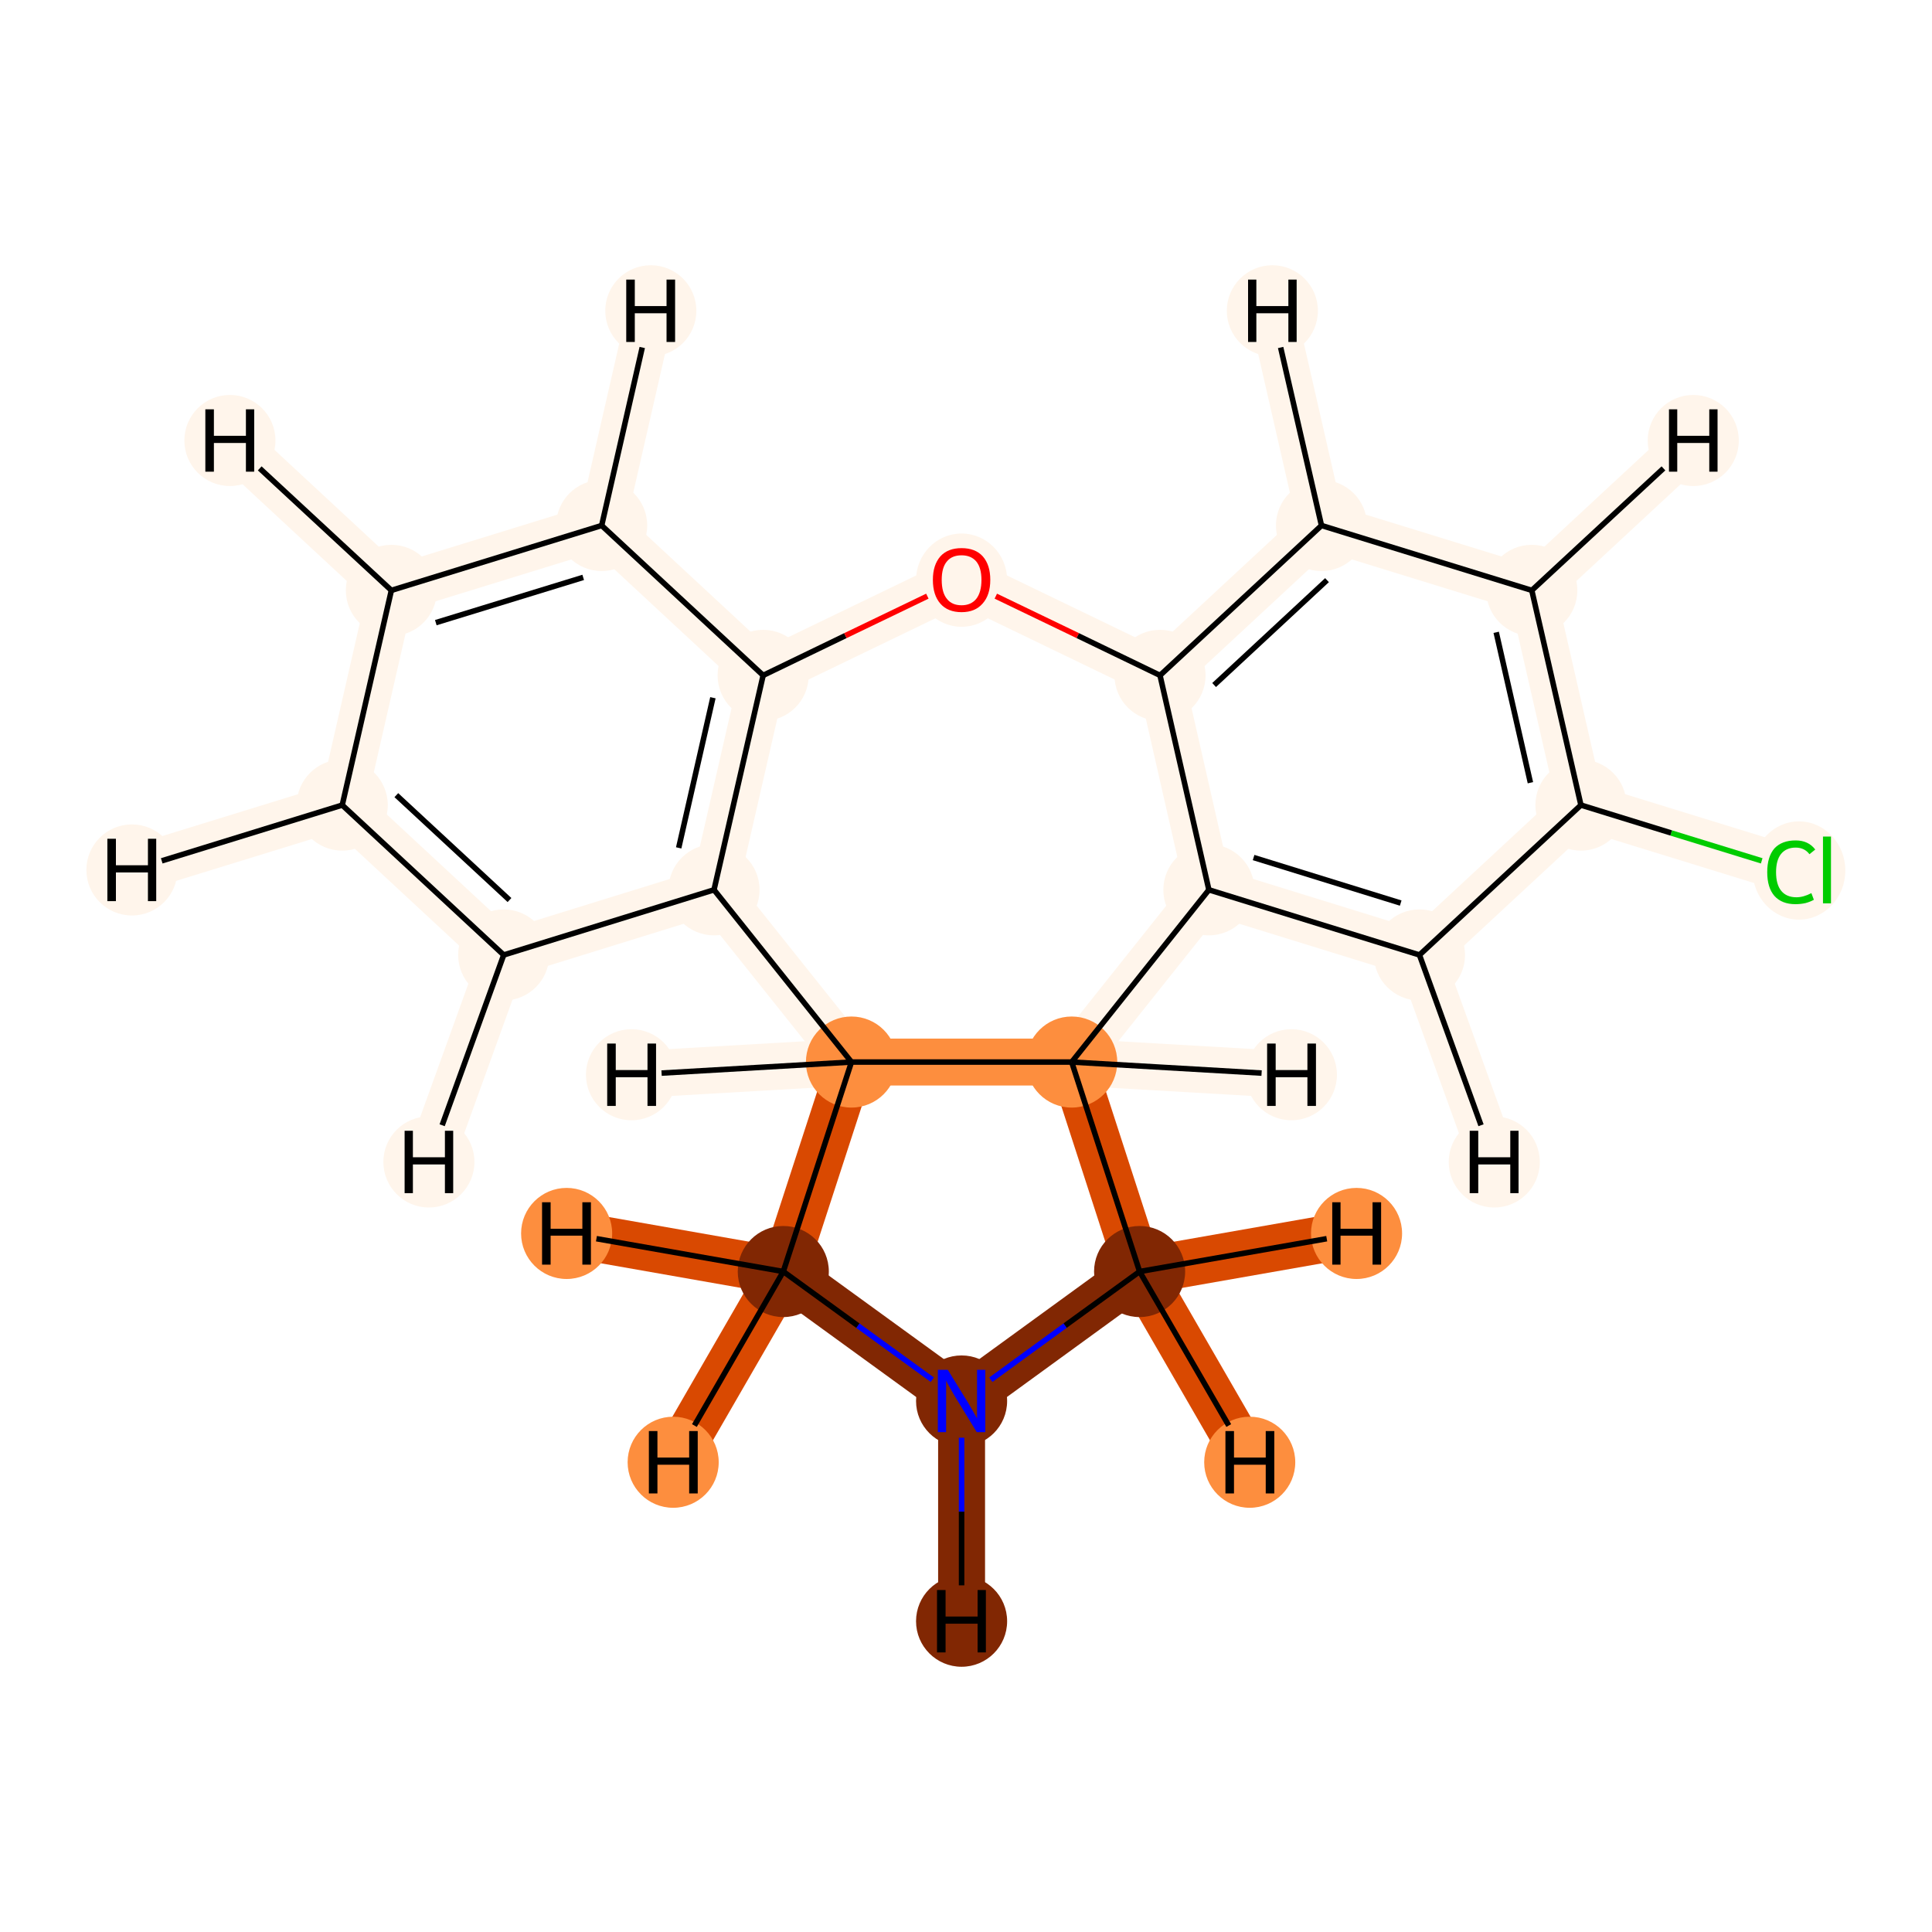 <?xml version='1.0' encoding='iso-8859-1'?>
<svg version='1.1' baseProfile='full'
              xmlns='http://www.w3.org/2000/svg'
                      xmlns:rdkit='http://www.rdkit.org/xml'
                      xmlns:xlink='http://www.w3.org/1999/xlink'
                  xml:space='preserve'
width='700px' height='700px' viewBox='0 0 700 700'>
<!-- END OF HEADER -->
<rect style='opacity:1.0;fill:#FFFFFF;stroke:none' width='700.0' height='700.0' x='0.0' y='0.0'> </rect>
<path d='M 649.0,315.2 L 572.8,291.7' style='fill:none;fill-rule:evenodd;stroke:#FFF5EB;stroke-width:17.0px;stroke-linecap:butt;stroke-linejoin:miter;stroke-opacity:1' />
<path d='M 572.8,291.7 L 555.0,213.9' style='fill:none;fill-rule:evenodd;stroke:#FFF5EB;stroke-width:17.0px;stroke-linecap:butt;stroke-linejoin:miter;stroke-opacity:1' />
<path d='M 572.8,291.7 L 514.3,346.0' style='fill:none;fill-rule:evenodd;stroke:#FFF5EB;stroke-width:17.0px;stroke-linecap:butt;stroke-linejoin:miter;stroke-opacity:1' />
<path d='M 555.0,213.9 L 478.8,190.4' style='fill:none;fill-rule:evenodd;stroke:#FFF5EB;stroke-width:17.0px;stroke-linecap:butt;stroke-linejoin:miter;stroke-opacity:1' />
<path d='M 555.0,213.9 L 613.5,159.6' style='fill:none;fill-rule:evenodd;stroke:#FFF5EB;stroke-width:17.0px;stroke-linecap:butt;stroke-linejoin:miter;stroke-opacity:1' />
<path d='M 478.8,190.4 L 420.3,244.7' style='fill:none;fill-rule:evenodd;stroke:#FFF5EB;stroke-width:17.0px;stroke-linecap:butt;stroke-linejoin:miter;stroke-opacity:1' />
<path d='M 478.8,190.4 L 461.0,112.6' style='fill:none;fill-rule:evenodd;stroke:#FFF5EB;stroke-width:17.0px;stroke-linecap:butt;stroke-linejoin:miter;stroke-opacity:1' />
<path d='M 420.3,244.7 L 438.0,322.4' style='fill:none;fill-rule:evenodd;stroke:#FFF5EB;stroke-width:17.0px;stroke-linecap:butt;stroke-linejoin:miter;stroke-opacity:1' />
<path d='M 420.3,244.7 L 348.4,210.0' style='fill:none;fill-rule:evenodd;stroke:#FFF5EB;stroke-width:17.0px;stroke-linecap:butt;stroke-linejoin:miter;stroke-opacity:1' />
<path d='M 438.0,322.4 L 514.3,346.0' style='fill:none;fill-rule:evenodd;stroke:#FFF5EB;stroke-width:17.0px;stroke-linecap:butt;stroke-linejoin:miter;stroke-opacity:1' />
<path d='M 438.0,322.4 L 388.3,384.8' style='fill:none;fill-rule:evenodd;stroke:#FFF5EB;stroke-width:17.0px;stroke-linecap:butt;stroke-linejoin:miter;stroke-opacity:1' />
<path d='M 514.3,346.0 L 541.4,421.0' style='fill:none;fill-rule:evenodd;stroke:#FFF5EB;stroke-width:17.0px;stroke-linecap:butt;stroke-linejoin:miter;stroke-opacity:1' />
<path d='M 388.3,384.8 L 412.9,460.7' style='fill:none;fill-rule:evenodd;stroke:#D94901;stroke-width:17.0px;stroke-linecap:butt;stroke-linejoin:miter;stroke-opacity:1' />
<path d='M 388.3,384.8 L 308.5,384.8' style='fill:none;fill-rule:evenodd;stroke:#FD8E3E;stroke-width:17.0px;stroke-linecap:butt;stroke-linejoin:miter;stroke-opacity:1' />
<path d='M 388.3,384.8 L 467.9,389.4' style='fill:none;fill-rule:evenodd;stroke:#FFF5EB;stroke-width:17.0px;stroke-linecap:butt;stroke-linejoin:miter;stroke-opacity:1' />
<path d='M 412.9,460.7 L 348.4,507.6' style='fill:none;fill-rule:evenodd;stroke:#812703;stroke-width:17.0px;stroke-linecap:butt;stroke-linejoin:miter;stroke-opacity:1' />
<path d='M 412.9,460.7 L 491.5,446.9' style='fill:none;fill-rule:evenodd;stroke:#D94901;stroke-width:17.0px;stroke-linecap:butt;stroke-linejoin:miter;stroke-opacity:1' />
<path d='M 412.9,460.7 L 452.8,529.8' style='fill:none;fill-rule:evenodd;stroke:#D94901;stroke-width:17.0px;stroke-linecap:butt;stroke-linejoin:miter;stroke-opacity:1' />
<path d='M 348.4,507.6 L 283.8,460.7' style='fill:none;fill-rule:evenodd;stroke:#812703;stroke-width:17.0px;stroke-linecap:butt;stroke-linejoin:miter;stroke-opacity:1' />
<path d='M 348.4,507.6 L 348.4,587.4' style='fill:none;fill-rule:evenodd;stroke:#812703;stroke-width:17.0px;stroke-linecap:butt;stroke-linejoin:miter;stroke-opacity:1' />
<path d='M 283.8,460.7 L 308.5,384.8' style='fill:none;fill-rule:evenodd;stroke:#D94901;stroke-width:17.0px;stroke-linecap:butt;stroke-linejoin:miter;stroke-opacity:1' />
<path d='M 283.8,460.7 L 243.9,529.8' style='fill:none;fill-rule:evenodd;stroke:#D94901;stroke-width:17.0px;stroke-linecap:butt;stroke-linejoin:miter;stroke-opacity:1' />
<path d='M 283.8,460.7 L 205.3,446.9' style='fill:none;fill-rule:evenodd;stroke:#D94901;stroke-width:17.0px;stroke-linecap:butt;stroke-linejoin:miter;stroke-opacity:1' />
<path d='M 308.5,384.8 L 258.7,322.4' style='fill:none;fill-rule:evenodd;stroke:#FFF5EB;stroke-width:17.0px;stroke-linecap:butt;stroke-linejoin:miter;stroke-opacity:1' />
<path d='M 308.5,384.8 L 228.8,389.4' style='fill:none;fill-rule:evenodd;stroke:#FFF5EB;stroke-width:17.0px;stroke-linecap:butt;stroke-linejoin:miter;stroke-opacity:1' />
<path d='M 258.7,322.4 L 276.5,244.7' style='fill:none;fill-rule:evenodd;stroke:#FFF5EB;stroke-width:17.0px;stroke-linecap:butt;stroke-linejoin:miter;stroke-opacity:1' />
<path d='M 258.7,322.4 L 182.5,346.0' style='fill:none;fill-rule:evenodd;stroke:#FFF5EB;stroke-width:17.0px;stroke-linecap:butt;stroke-linejoin:miter;stroke-opacity:1' />
<path d='M 276.5,244.7 L 348.4,210.0' style='fill:none;fill-rule:evenodd;stroke:#FFF5EB;stroke-width:17.0px;stroke-linecap:butt;stroke-linejoin:miter;stroke-opacity:1' />
<path d='M 276.5,244.7 L 218.0,190.4' style='fill:none;fill-rule:evenodd;stroke:#FFF5EB;stroke-width:17.0px;stroke-linecap:butt;stroke-linejoin:miter;stroke-opacity:1' />
<path d='M 218.0,190.4 L 141.8,213.9' style='fill:none;fill-rule:evenodd;stroke:#FFF5EB;stroke-width:17.0px;stroke-linecap:butt;stroke-linejoin:miter;stroke-opacity:1' />
<path d='M 218.0,190.4 L 235.8,112.6' style='fill:none;fill-rule:evenodd;stroke:#FFF5EB;stroke-width:17.0px;stroke-linecap:butt;stroke-linejoin:miter;stroke-opacity:1' />
<path d='M 141.8,213.9 L 124.0,291.7' style='fill:none;fill-rule:evenodd;stroke:#FFF5EB;stroke-width:17.0px;stroke-linecap:butt;stroke-linejoin:miter;stroke-opacity:1' />
<path d='M 141.8,213.9 L 83.3,159.6' style='fill:none;fill-rule:evenodd;stroke:#FFF5EB;stroke-width:17.0px;stroke-linecap:butt;stroke-linejoin:miter;stroke-opacity:1' />
<path d='M 124.0,291.7 L 182.5,346.0' style='fill:none;fill-rule:evenodd;stroke:#FFF5EB;stroke-width:17.0px;stroke-linecap:butt;stroke-linejoin:miter;stroke-opacity:1' />
<path d='M 124.0,291.7 L 47.8,315.2' style='fill:none;fill-rule:evenodd;stroke:#FFF5EB;stroke-width:17.0px;stroke-linecap:butt;stroke-linejoin:miter;stroke-opacity:1' />
<path d='M 182.5,346.0 L 155.4,421.0' style='fill:none;fill-rule:evenodd;stroke:#FFF5EB;stroke-width:17.0px;stroke-linecap:butt;stroke-linejoin:miter;stroke-opacity:1' />
<ellipse cx='651.8' cy='315.4' rx='16.3' ry='17.3'  style='fill:#FFF5EB;fill-rule:evenodd;stroke:#FFF5EB;stroke-width:1.0px;stroke-linecap:butt;stroke-linejoin:miter;stroke-opacity:1' />
<ellipse cx='572.8' cy='291.7' rx='16.0' ry='16.0'  style='fill:#FFF5EB;fill-rule:evenodd;stroke:#FFF5EB;stroke-width:1.0px;stroke-linecap:butt;stroke-linejoin:miter;stroke-opacity:1' />
<ellipse cx='555.0' cy='213.9' rx='16.0' ry='16.0'  style='fill:#FFF5EB;fill-rule:evenodd;stroke:#FFF5EB;stroke-width:1.0px;stroke-linecap:butt;stroke-linejoin:miter;stroke-opacity:1' />
<ellipse cx='478.8' cy='190.4' rx='16.0' ry='16.0'  style='fill:#FFF5EB;fill-rule:evenodd;stroke:#FFF5EB;stroke-width:1.0px;stroke-linecap:butt;stroke-linejoin:miter;stroke-opacity:1' />
<ellipse cx='420.3' cy='244.7' rx='16.0' ry='16.0'  style='fill:#FFF5EB;fill-rule:evenodd;stroke:#FFF5EB;stroke-width:1.0px;stroke-linecap:butt;stroke-linejoin:miter;stroke-opacity:1' />
<ellipse cx='438.0' cy='322.4' rx='16.0' ry='16.0'  style='fill:#FFF5EB;fill-rule:evenodd;stroke:#FFF5EB;stroke-width:1.0px;stroke-linecap:butt;stroke-linejoin:miter;stroke-opacity:1' />
<ellipse cx='514.3' cy='346.0' rx='16.0' ry='16.0'  style='fill:#FFF5EB;fill-rule:evenodd;stroke:#FFF5EB;stroke-width:1.0px;stroke-linecap:butt;stroke-linejoin:miter;stroke-opacity:1' />
<ellipse cx='388.3' cy='384.8' rx='16.0' ry='16.0'  style='fill:#FD8E3E;fill-rule:evenodd;stroke:#FD8E3E;stroke-width:1.0px;stroke-linecap:butt;stroke-linejoin:miter;stroke-opacity:1' />
<ellipse cx='412.9' cy='460.7' rx='16.0' ry='16.0'  style='fill:#812703;fill-rule:evenodd;stroke:#812703;stroke-width:1.0px;stroke-linecap:butt;stroke-linejoin:miter;stroke-opacity:1' />
<ellipse cx='348.4' cy='507.6' rx='16.0' ry='16.0'  style='fill:#812703;fill-rule:evenodd;stroke:#812703;stroke-width:1.0px;stroke-linecap:butt;stroke-linejoin:miter;stroke-opacity:1' />
<ellipse cx='283.8' cy='460.7' rx='16.0' ry='16.0'  style='fill:#812703;fill-rule:evenodd;stroke:#812703;stroke-width:1.0px;stroke-linecap:butt;stroke-linejoin:miter;stroke-opacity:1' />
<ellipse cx='308.5' cy='384.8' rx='16.0' ry='16.0'  style='fill:#FD8E3E;fill-rule:evenodd;stroke:#FD8E3E;stroke-width:1.0px;stroke-linecap:butt;stroke-linejoin:miter;stroke-opacity:1' />
<ellipse cx='258.7' cy='322.4' rx='16.0' ry='16.0'  style='fill:#FFF5EB;fill-rule:evenodd;stroke:#FFF5EB;stroke-width:1.0px;stroke-linecap:butt;stroke-linejoin:miter;stroke-opacity:1' />
<ellipse cx='276.5' cy='244.7' rx='16.0' ry='16.0'  style='fill:#FFF5EB;fill-rule:evenodd;stroke:#FFF5EB;stroke-width:1.0px;stroke-linecap:butt;stroke-linejoin:miter;stroke-opacity:1' />
<ellipse cx='348.4' cy='210.2' rx='16.0' ry='16.4'  style='fill:#FFF5EB;fill-rule:evenodd;stroke:#FFF5EB;stroke-width:1.0px;stroke-linecap:butt;stroke-linejoin:miter;stroke-opacity:1' />
<ellipse cx='218.0' cy='190.4' rx='16.0' ry='16.0'  style='fill:#FFF5EB;fill-rule:evenodd;stroke:#FFF5EB;stroke-width:1.0px;stroke-linecap:butt;stroke-linejoin:miter;stroke-opacity:1' />
<ellipse cx='141.8' cy='213.9' rx='16.0' ry='16.0'  style='fill:#FFF5EB;fill-rule:evenodd;stroke:#FFF5EB;stroke-width:1.0px;stroke-linecap:butt;stroke-linejoin:miter;stroke-opacity:1' />
<ellipse cx='124.0' cy='291.7' rx='16.0' ry='16.0'  style='fill:#FFF5EB;fill-rule:evenodd;stroke:#FFF5EB;stroke-width:1.0px;stroke-linecap:butt;stroke-linejoin:miter;stroke-opacity:1' />
<ellipse cx='182.5' cy='346.0' rx='16.0' ry='16.0'  style='fill:#FFF5EB;fill-rule:evenodd;stroke:#FFF5EB;stroke-width:1.0px;stroke-linecap:butt;stroke-linejoin:miter;stroke-opacity:1' />
<ellipse cx='613.5' cy='159.6' rx='16.0' ry='16.0'  style='fill:#FFF5EB;fill-rule:evenodd;stroke:#FFF5EB;stroke-width:1.0px;stroke-linecap:butt;stroke-linejoin:miter;stroke-opacity:1' />
<ellipse cx='461.0' cy='112.6' rx='16.0' ry='16.0'  style='fill:#FFF5EB;fill-rule:evenodd;stroke:#FFF5EB;stroke-width:1.0px;stroke-linecap:butt;stroke-linejoin:miter;stroke-opacity:1' />
<ellipse cx='541.4' cy='421.0' rx='16.0' ry='16.0'  style='fill:#FFF5EB;fill-rule:evenodd;stroke:#FFF5EB;stroke-width:1.0px;stroke-linecap:butt;stroke-linejoin:miter;stroke-opacity:1' />
<ellipse cx='467.9' cy='389.4' rx='16.0' ry='16.0'  style='fill:#FFF5EB;fill-rule:evenodd;stroke:#FFF5EB;stroke-width:1.0px;stroke-linecap:butt;stroke-linejoin:miter;stroke-opacity:1' />
<ellipse cx='491.5' cy='446.9' rx='16.0' ry='16.0'  style='fill:#FD8E3E;fill-rule:evenodd;stroke:#FD8E3E;stroke-width:1.0px;stroke-linecap:butt;stroke-linejoin:miter;stroke-opacity:1' />
<ellipse cx='452.8' cy='529.8' rx='16.0' ry='16.0'  style='fill:#FD8E3E;fill-rule:evenodd;stroke:#FD8E3E;stroke-width:1.0px;stroke-linecap:butt;stroke-linejoin:miter;stroke-opacity:1' />
<ellipse cx='348.4' cy='587.4' rx='16.0' ry='16.0'  style='fill:#812703;fill-rule:evenodd;stroke:#812703;stroke-width:1.0px;stroke-linecap:butt;stroke-linejoin:miter;stroke-opacity:1' />
<ellipse cx='243.9' cy='529.8' rx='16.0' ry='16.0'  style='fill:#FD8E3E;fill-rule:evenodd;stroke:#FD8E3E;stroke-width:1.0px;stroke-linecap:butt;stroke-linejoin:miter;stroke-opacity:1' />
<ellipse cx='205.3' cy='446.9' rx='16.0' ry='16.0'  style='fill:#FD8E3E;fill-rule:evenodd;stroke:#FD8E3E;stroke-width:1.0px;stroke-linecap:butt;stroke-linejoin:miter;stroke-opacity:1' />
<ellipse cx='228.8' cy='389.4' rx='16.0' ry='16.0'  style='fill:#FFF5EB;fill-rule:evenodd;stroke:#FFF5EB;stroke-width:1.0px;stroke-linecap:butt;stroke-linejoin:miter;stroke-opacity:1' />
<ellipse cx='235.8' cy='112.6' rx='16.0' ry='16.0'  style='fill:#FFF5EB;fill-rule:evenodd;stroke:#FFF5EB;stroke-width:1.0px;stroke-linecap:butt;stroke-linejoin:miter;stroke-opacity:1' />
<ellipse cx='83.3' cy='159.6' rx='16.0' ry='16.0'  style='fill:#FFF5EB;fill-rule:evenodd;stroke:#FFF5EB;stroke-width:1.0px;stroke-linecap:butt;stroke-linejoin:miter;stroke-opacity:1' />
<ellipse cx='47.8' cy='315.2' rx='16.0' ry='16.0'  style='fill:#FFF5EB;fill-rule:evenodd;stroke:#FFF5EB;stroke-width:1.0px;stroke-linecap:butt;stroke-linejoin:miter;stroke-opacity:1' />
<ellipse cx='155.4' cy='421.0' rx='16.0' ry='16.0'  style='fill:#FFF5EB;fill-rule:evenodd;stroke:#FFF5EB;stroke-width:1.0px;stroke-linecap:butt;stroke-linejoin:miter;stroke-opacity:1' />
<path class='bond-0 atom-0 atom-1' d='M 638.3,311.9 L 605.5,301.8' style='fill:none;fill-rule:evenodd;stroke:#00CC00;stroke-width:2.0px;stroke-linecap:butt;stroke-linejoin:miter;stroke-opacity:1' />
<path class='bond-0 atom-0 atom-1' d='M 605.5,301.8 L 572.8,291.7' style='fill:none;fill-rule:evenodd;stroke:#000000;stroke-width:2.0px;stroke-linecap:butt;stroke-linejoin:miter;stroke-opacity:1' />
<path class='bond-1 atom-1 atom-2' d='M 572.8,291.7 L 555.0,213.9' style='fill:none;fill-rule:evenodd;stroke:#000000;stroke-width:2.0px;stroke-linecap:butt;stroke-linejoin:miter;stroke-opacity:1' />
<path class='bond-1 atom-1 atom-2' d='M 554.5,283.6 L 542.1,229.1' style='fill:none;fill-rule:evenodd;stroke:#000000;stroke-width:2.0px;stroke-linecap:butt;stroke-linejoin:miter;stroke-opacity:1' />
<path class='bond-18 atom-6 atom-1' d='M 514.3,346.0 L 572.8,291.7' style='fill:none;fill-rule:evenodd;stroke:#000000;stroke-width:2.0px;stroke-linecap:butt;stroke-linejoin:miter;stroke-opacity:1' />
<path class='bond-2 atom-2 atom-3' d='M 555.0,213.9 L 478.8,190.4' style='fill:none;fill-rule:evenodd;stroke:#000000;stroke-width:2.0px;stroke-linecap:butt;stroke-linejoin:miter;stroke-opacity:1' />
<path class='bond-22 atom-2 atom-19' d='M 555.0,213.9 L 602.7,169.7' style='fill:none;fill-rule:evenodd;stroke:#000000;stroke-width:2.0px;stroke-linecap:butt;stroke-linejoin:miter;stroke-opacity:1' />
<path class='bond-3 atom-3 atom-4' d='M 478.8,190.4 L 420.3,244.7' style='fill:none;fill-rule:evenodd;stroke:#000000;stroke-width:2.0px;stroke-linecap:butt;stroke-linejoin:miter;stroke-opacity:1' />
<path class='bond-3 atom-3 atom-4' d='M 480.8,210.2 L 439.9,248.2' style='fill:none;fill-rule:evenodd;stroke:#000000;stroke-width:2.0px;stroke-linecap:butt;stroke-linejoin:miter;stroke-opacity:1' />
<path class='bond-23 atom-3 atom-20' d='M 478.8,190.4 L 464.0,125.9' style='fill:none;fill-rule:evenodd;stroke:#000000;stroke-width:2.0px;stroke-linecap:butt;stroke-linejoin:miter;stroke-opacity:1' />
<path class='bond-4 atom-4 atom-5' d='M 420.3,244.7 L 438.0,322.4' style='fill:none;fill-rule:evenodd;stroke:#000000;stroke-width:2.0px;stroke-linecap:butt;stroke-linejoin:miter;stroke-opacity:1' />
<path class='bond-21 atom-14 atom-4' d='M 360.8,216.0 L 390.5,230.3' style='fill:none;fill-rule:evenodd;stroke:#FF0000;stroke-width:2.0px;stroke-linecap:butt;stroke-linejoin:miter;stroke-opacity:1' />
<path class='bond-21 atom-14 atom-4' d='M 390.5,230.3 L 420.3,244.7' style='fill:none;fill-rule:evenodd;stroke:#000000;stroke-width:2.0px;stroke-linecap:butt;stroke-linejoin:miter;stroke-opacity:1' />
<path class='bond-5 atom-5 atom-6' d='M 438.0,322.4 L 514.3,346.0' style='fill:none;fill-rule:evenodd;stroke:#000000;stroke-width:2.0px;stroke-linecap:butt;stroke-linejoin:miter;stroke-opacity:1' />
<path class='bond-5 atom-5 atom-6' d='M 454.2,310.7 L 507.5,327.2' style='fill:none;fill-rule:evenodd;stroke:#000000;stroke-width:2.0px;stroke-linecap:butt;stroke-linejoin:miter;stroke-opacity:1' />
<path class='bond-6 atom-5 atom-7' d='M 438.0,322.4 L 388.3,384.8' style='fill:none;fill-rule:evenodd;stroke:#000000;stroke-width:2.0px;stroke-linecap:butt;stroke-linejoin:miter;stroke-opacity:1' />
<path class='bond-24 atom-6 atom-21' d='M 514.3,346.0 L 536.6,407.7' style='fill:none;fill-rule:evenodd;stroke:#000000;stroke-width:2.0px;stroke-linecap:butt;stroke-linejoin:miter;stroke-opacity:1' />
<path class='bond-7 atom-7 atom-8' d='M 388.3,384.8 L 412.9,460.7' style='fill:none;fill-rule:evenodd;stroke:#000000;stroke-width:2.0px;stroke-linecap:butt;stroke-linejoin:miter;stroke-opacity:1' />
<path class='bond-19 atom-11 atom-7' d='M 308.5,384.8 L 388.3,384.8' style='fill:none;fill-rule:evenodd;stroke:#000000;stroke-width:2.0px;stroke-linecap:butt;stroke-linejoin:miter;stroke-opacity:1' />
<path class='bond-25 atom-7 atom-22' d='M 388.3,384.8 L 457.1,388.8' style='fill:none;fill-rule:evenodd;stroke:#000000;stroke-width:2.0px;stroke-linecap:butt;stroke-linejoin:miter;stroke-opacity:1' />
<path class='bond-8 atom-8 atom-9' d='M 412.9,460.7 L 385.9,480.3' style='fill:none;fill-rule:evenodd;stroke:#000000;stroke-width:2.0px;stroke-linecap:butt;stroke-linejoin:miter;stroke-opacity:1' />
<path class='bond-8 atom-8 atom-9' d='M 385.9,480.3 L 359.0,499.9' style='fill:none;fill-rule:evenodd;stroke:#0000FF;stroke-width:2.0px;stroke-linecap:butt;stroke-linejoin:miter;stroke-opacity:1' />
<path class='bond-26 atom-8 atom-23' d='M 412.9,460.7 L 480.7,448.8' style='fill:none;fill-rule:evenodd;stroke:#000000;stroke-width:2.0px;stroke-linecap:butt;stroke-linejoin:miter;stroke-opacity:1' />
<path class='bond-27 atom-8 atom-24' d='M 412.9,460.7 L 445.2,516.5' style='fill:none;fill-rule:evenodd;stroke:#000000;stroke-width:2.0px;stroke-linecap:butt;stroke-linejoin:miter;stroke-opacity:1' />
<path class='bond-9 atom-9 atom-10' d='M 337.8,499.9 L 310.8,480.3' style='fill:none;fill-rule:evenodd;stroke:#0000FF;stroke-width:2.0px;stroke-linecap:butt;stroke-linejoin:miter;stroke-opacity:1' />
<path class='bond-9 atom-9 atom-10' d='M 310.8,480.3 L 283.8,460.7' style='fill:none;fill-rule:evenodd;stroke:#000000;stroke-width:2.0px;stroke-linecap:butt;stroke-linejoin:miter;stroke-opacity:1' />
<path class='bond-28 atom-9 atom-25' d='M 348.4,520.9 L 348.4,547.7' style='fill:none;fill-rule:evenodd;stroke:#0000FF;stroke-width:2.0px;stroke-linecap:butt;stroke-linejoin:miter;stroke-opacity:1' />
<path class='bond-28 atom-9 atom-25' d='M 348.4,547.7 L 348.4,574.4' style='fill:none;fill-rule:evenodd;stroke:#000000;stroke-width:2.0px;stroke-linecap:butt;stroke-linejoin:miter;stroke-opacity:1' />
<path class='bond-10 atom-10 atom-11' d='M 283.8,460.7 L 308.5,384.8' style='fill:none;fill-rule:evenodd;stroke:#000000;stroke-width:2.0px;stroke-linecap:butt;stroke-linejoin:miter;stroke-opacity:1' />
<path class='bond-29 atom-10 atom-26' d='M 283.8,460.7 L 251.6,516.5' style='fill:none;fill-rule:evenodd;stroke:#000000;stroke-width:2.0px;stroke-linecap:butt;stroke-linejoin:miter;stroke-opacity:1' />
<path class='bond-30 atom-10 atom-27' d='M 283.8,460.7 L 216.1,448.8' style='fill:none;fill-rule:evenodd;stroke:#000000;stroke-width:2.0px;stroke-linecap:butt;stroke-linejoin:miter;stroke-opacity:1' />
<path class='bond-11 atom-11 atom-12' d='M 308.5,384.8 L 258.7,322.4' style='fill:none;fill-rule:evenodd;stroke:#000000;stroke-width:2.0px;stroke-linecap:butt;stroke-linejoin:miter;stroke-opacity:1' />
<path class='bond-31 atom-11 atom-28' d='M 308.5,384.8 L 239.7,388.8' style='fill:none;fill-rule:evenodd;stroke:#000000;stroke-width:2.0px;stroke-linecap:butt;stroke-linejoin:miter;stroke-opacity:1' />
<path class='bond-12 atom-12 atom-13' d='M 258.7,322.4 L 276.5,244.7' style='fill:none;fill-rule:evenodd;stroke:#000000;stroke-width:2.0px;stroke-linecap:butt;stroke-linejoin:miter;stroke-opacity:1' />
<path class='bond-12 atom-12 atom-13' d='M 245.9,307.2 L 258.3,252.8' style='fill:none;fill-rule:evenodd;stroke:#000000;stroke-width:2.0px;stroke-linecap:butt;stroke-linejoin:miter;stroke-opacity:1' />
<path class='bond-20 atom-18 atom-12' d='M 182.5,346.0 L 258.7,322.4' style='fill:none;fill-rule:evenodd;stroke:#000000;stroke-width:2.0px;stroke-linecap:butt;stroke-linejoin:miter;stroke-opacity:1' />
<path class='bond-13 atom-13 atom-14' d='M 276.5,244.7 L 306.3,230.3' style='fill:none;fill-rule:evenodd;stroke:#000000;stroke-width:2.0px;stroke-linecap:butt;stroke-linejoin:miter;stroke-opacity:1' />
<path class='bond-13 atom-13 atom-14' d='M 306.3,230.3 L 336.0,216.0' style='fill:none;fill-rule:evenodd;stroke:#FF0000;stroke-width:2.0px;stroke-linecap:butt;stroke-linejoin:miter;stroke-opacity:1' />
<path class='bond-14 atom-13 atom-15' d='M 276.5,244.7 L 218.0,190.4' style='fill:none;fill-rule:evenodd;stroke:#000000;stroke-width:2.0px;stroke-linecap:butt;stroke-linejoin:miter;stroke-opacity:1' />
<path class='bond-15 atom-15 atom-16' d='M 218.0,190.4 L 141.8,213.9' style='fill:none;fill-rule:evenodd;stroke:#000000;stroke-width:2.0px;stroke-linecap:butt;stroke-linejoin:miter;stroke-opacity:1' />
<path class='bond-15 atom-15 atom-16' d='M 211.3,209.2 L 157.9,225.6' style='fill:none;fill-rule:evenodd;stroke:#000000;stroke-width:2.0px;stroke-linecap:butt;stroke-linejoin:miter;stroke-opacity:1' />
<path class='bond-32 atom-15 atom-29' d='M 218.0,190.4 L 232.7,125.9' style='fill:none;fill-rule:evenodd;stroke:#000000;stroke-width:2.0px;stroke-linecap:butt;stroke-linejoin:miter;stroke-opacity:1' />
<path class='bond-16 atom-16 atom-17' d='M 141.8,213.9 L 124.0,291.7' style='fill:none;fill-rule:evenodd;stroke:#000000;stroke-width:2.0px;stroke-linecap:butt;stroke-linejoin:miter;stroke-opacity:1' />
<path class='bond-33 atom-16 atom-30' d='M 141.8,213.9 L 94.1,169.7' style='fill:none;fill-rule:evenodd;stroke:#000000;stroke-width:2.0px;stroke-linecap:butt;stroke-linejoin:miter;stroke-opacity:1' />
<path class='bond-17 atom-17 atom-18' d='M 124.0,291.7 L 182.5,346.0' style='fill:none;fill-rule:evenodd;stroke:#000000;stroke-width:2.0px;stroke-linecap:butt;stroke-linejoin:miter;stroke-opacity:1' />
<path class='bond-17 atom-17 atom-18' d='M 143.6,288.1 L 184.6,326.1' style='fill:none;fill-rule:evenodd;stroke:#000000;stroke-width:2.0px;stroke-linecap:butt;stroke-linejoin:miter;stroke-opacity:1' />
<path class='bond-34 atom-17 atom-31' d='M 124.0,291.7 L 58.6,311.9' style='fill:none;fill-rule:evenodd;stroke:#000000;stroke-width:2.0px;stroke-linecap:butt;stroke-linejoin:miter;stroke-opacity:1' />
<path class='bond-35 atom-18 atom-32' d='M 182.5,346.0 L 160.2,407.7' style='fill:none;fill-rule:evenodd;stroke:#000000;stroke-width:2.0px;stroke-linecap:butt;stroke-linejoin:miter;stroke-opacity:1' />
<path  class='atom-0' d='M 640.3 316.0
Q 640.3 310.4, 642.9 307.4
Q 645.6 304.5, 650.6 304.5
Q 655.2 304.5, 657.7 307.8
L 655.6 309.5
Q 653.8 307.1, 650.6 307.1
Q 647.2 307.1, 645.3 309.4
Q 643.5 311.7, 643.5 316.0
Q 643.5 320.5, 645.4 322.8
Q 647.3 325.1, 650.9 325.1
Q 653.4 325.1, 656.3 323.6
L 657.2 326.0
Q 656.0 326.7, 654.2 327.2
Q 652.4 327.6, 650.5 327.6
Q 645.6 327.6, 642.9 324.6
Q 640.3 321.6, 640.3 316.0
' fill='#00CC00'/>
<path  class='atom-0' d='M 660.5 303.1
L 663.4 303.1
L 663.4 327.3
L 660.5 327.3
L 660.5 303.1
' fill='#00CC00'/>
<path  class='atom-9' d='M 343.4 496.3
L 350.8 508.3
Q 351.5 509.5, 352.7 511.6
Q 353.9 513.7, 354.0 513.9
L 354.0 496.3
L 357.0 496.3
L 357.0 518.9
L 353.9 518.9
L 345.9 505.8
Q 345.0 504.3, 344.0 502.5
Q 343.0 500.8, 342.8 500.2
L 342.8 518.9
L 339.8 518.9
L 339.8 496.3
L 343.4 496.3
' fill='#0000FF'/>
<path  class='atom-14' d='M 338.0 210.1
Q 338.0 204.7, 340.7 201.6
Q 343.4 198.6, 348.4 198.6
Q 353.4 198.6, 356.1 201.6
Q 358.8 204.7, 358.8 210.1
Q 358.8 215.6, 356.0 218.7
Q 353.3 221.8, 348.4 221.8
Q 343.4 221.8, 340.7 218.7
Q 338.0 215.6, 338.0 210.1
M 348.4 219.3
Q 351.8 219.3, 353.7 217.0
Q 355.6 214.6, 355.6 210.1
Q 355.6 205.7, 353.7 203.4
Q 351.8 201.2, 348.4 201.2
Q 344.9 201.2, 343.1 203.4
Q 341.2 205.6, 341.2 210.1
Q 341.2 214.7, 343.1 217.0
Q 344.9 219.3, 348.4 219.3
' fill='#FF0000'/>
<path  class='atom-19' d='M 604.7 148.3
L 607.7 148.3
L 607.7 157.9
L 619.3 157.9
L 619.3 148.3
L 622.3 148.3
L 622.3 170.9
L 619.3 170.9
L 619.3 160.5
L 607.7 160.5
L 607.7 170.9
L 604.7 170.9
L 604.7 148.3
' fill='#000000'/>
<path  class='atom-20' d='M 452.2 101.3
L 455.2 101.3
L 455.2 110.9
L 466.8 110.9
L 466.8 101.3
L 469.8 101.3
L 469.8 123.9
L 466.8 123.9
L 466.8 113.5
L 455.2 113.5
L 455.2 123.9
L 452.2 123.9
L 452.2 101.3
' fill='#000000'/>
<path  class='atom-21' d='M 532.5 409.7
L 535.6 409.7
L 535.6 419.3
L 547.2 419.3
L 547.2 409.7
L 550.2 409.7
L 550.2 432.3
L 547.2 432.3
L 547.2 421.9
L 535.6 421.9
L 535.6 432.3
L 532.5 432.3
L 532.5 409.7
' fill='#000000'/>
<path  class='atom-22' d='M 459.1 378.1
L 462.2 378.1
L 462.2 387.7
L 473.7 387.7
L 473.7 378.1
L 476.8 378.1
L 476.8 400.7
L 473.7 400.7
L 473.7 390.3
L 462.2 390.3
L 462.2 400.7
L 459.1 400.7
L 459.1 378.1
' fill='#000000'/>
<path  class='atom-23' d='M 482.7 435.6
L 485.7 435.6
L 485.7 445.2
L 497.3 445.2
L 497.3 435.6
L 500.4 435.6
L 500.4 458.2
L 497.3 458.2
L 497.3 447.7
L 485.7 447.7
L 485.7 458.2
L 482.7 458.2
L 482.7 435.6
' fill='#000000'/>
<path  class='atom-24' d='M 444.0 518.5
L 447.1 518.5
L 447.1 528.1
L 458.6 528.1
L 458.6 518.5
L 461.7 518.5
L 461.7 541.1
L 458.6 541.1
L 458.6 530.7
L 447.1 530.7
L 447.1 541.1
L 444.0 541.1
L 444.0 518.5
' fill='#000000'/>
<path  class='atom-25' d='M 339.5 576.1
L 342.6 576.1
L 342.6 585.7
L 354.2 585.7
L 354.2 576.1
L 357.2 576.1
L 357.2 598.7
L 354.2 598.7
L 354.2 588.3
L 342.6 588.3
L 342.6 598.7
L 339.5 598.7
L 339.5 576.1
' fill='#000000'/>
<path  class='atom-26' d='M 235.1 518.5
L 238.2 518.5
L 238.2 528.1
L 249.7 528.1
L 249.7 518.5
L 252.8 518.5
L 252.8 541.1
L 249.7 541.1
L 249.7 530.7
L 238.2 530.7
L 238.2 541.1
L 235.1 541.1
L 235.1 518.5
' fill='#000000'/>
<path  class='atom-27' d='M 196.4 435.6
L 199.5 435.6
L 199.5 445.2
L 211.0 445.2
L 211.0 435.6
L 214.1 435.6
L 214.1 458.2
L 211.0 458.2
L 211.0 447.7
L 199.5 447.7
L 199.5 458.2
L 196.4 458.2
L 196.4 435.6
' fill='#000000'/>
<path  class='atom-28' d='M 220.0 378.1
L 223.1 378.1
L 223.1 387.7
L 234.6 387.7
L 234.6 378.1
L 237.7 378.1
L 237.7 400.7
L 234.6 400.7
L 234.6 390.3
L 223.1 390.3
L 223.1 400.7
L 220.0 400.7
L 220.0 378.1
' fill='#000000'/>
<path  class='atom-29' d='M 226.9 101.3
L 230.0 101.3
L 230.0 110.9
L 241.5 110.9
L 241.5 101.3
L 244.6 101.3
L 244.6 123.9
L 241.5 123.9
L 241.5 113.5
L 230.0 113.5
L 230.0 123.9
L 226.9 123.9
L 226.9 101.3
' fill='#000000'/>
<path  class='atom-30' d='M 74.4 148.3
L 77.5 148.3
L 77.5 157.9
L 89.1 157.9
L 89.1 148.3
L 92.1 148.3
L 92.1 170.9
L 89.1 170.9
L 89.1 160.5
L 77.5 160.5
L 77.5 170.9
L 74.4 170.9
L 74.4 148.3
' fill='#000000'/>
<path  class='atom-31' d='M 38.9 303.9
L 42.0 303.9
L 42.0 313.5
L 53.6 313.5
L 53.6 303.9
L 56.6 303.9
L 56.6 326.5
L 53.6 326.5
L 53.6 316.1
L 42.0 316.1
L 42.0 326.5
L 38.9 326.5
L 38.9 303.9
' fill='#000000'/>
<path  class='atom-32' d='M 146.6 409.7
L 149.6 409.7
L 149.6 419.3
L 161.2 419.3
L 161.2 409.7
L 164.2 409.7
L 164.2 432.3
L 161.2 432.3
L 161.2 421.9
L 149.6 421.9
L 149.6 432.3
L 146.6 432.3
L 146.6 409.7
' fill='#000000'/>
</svg>
